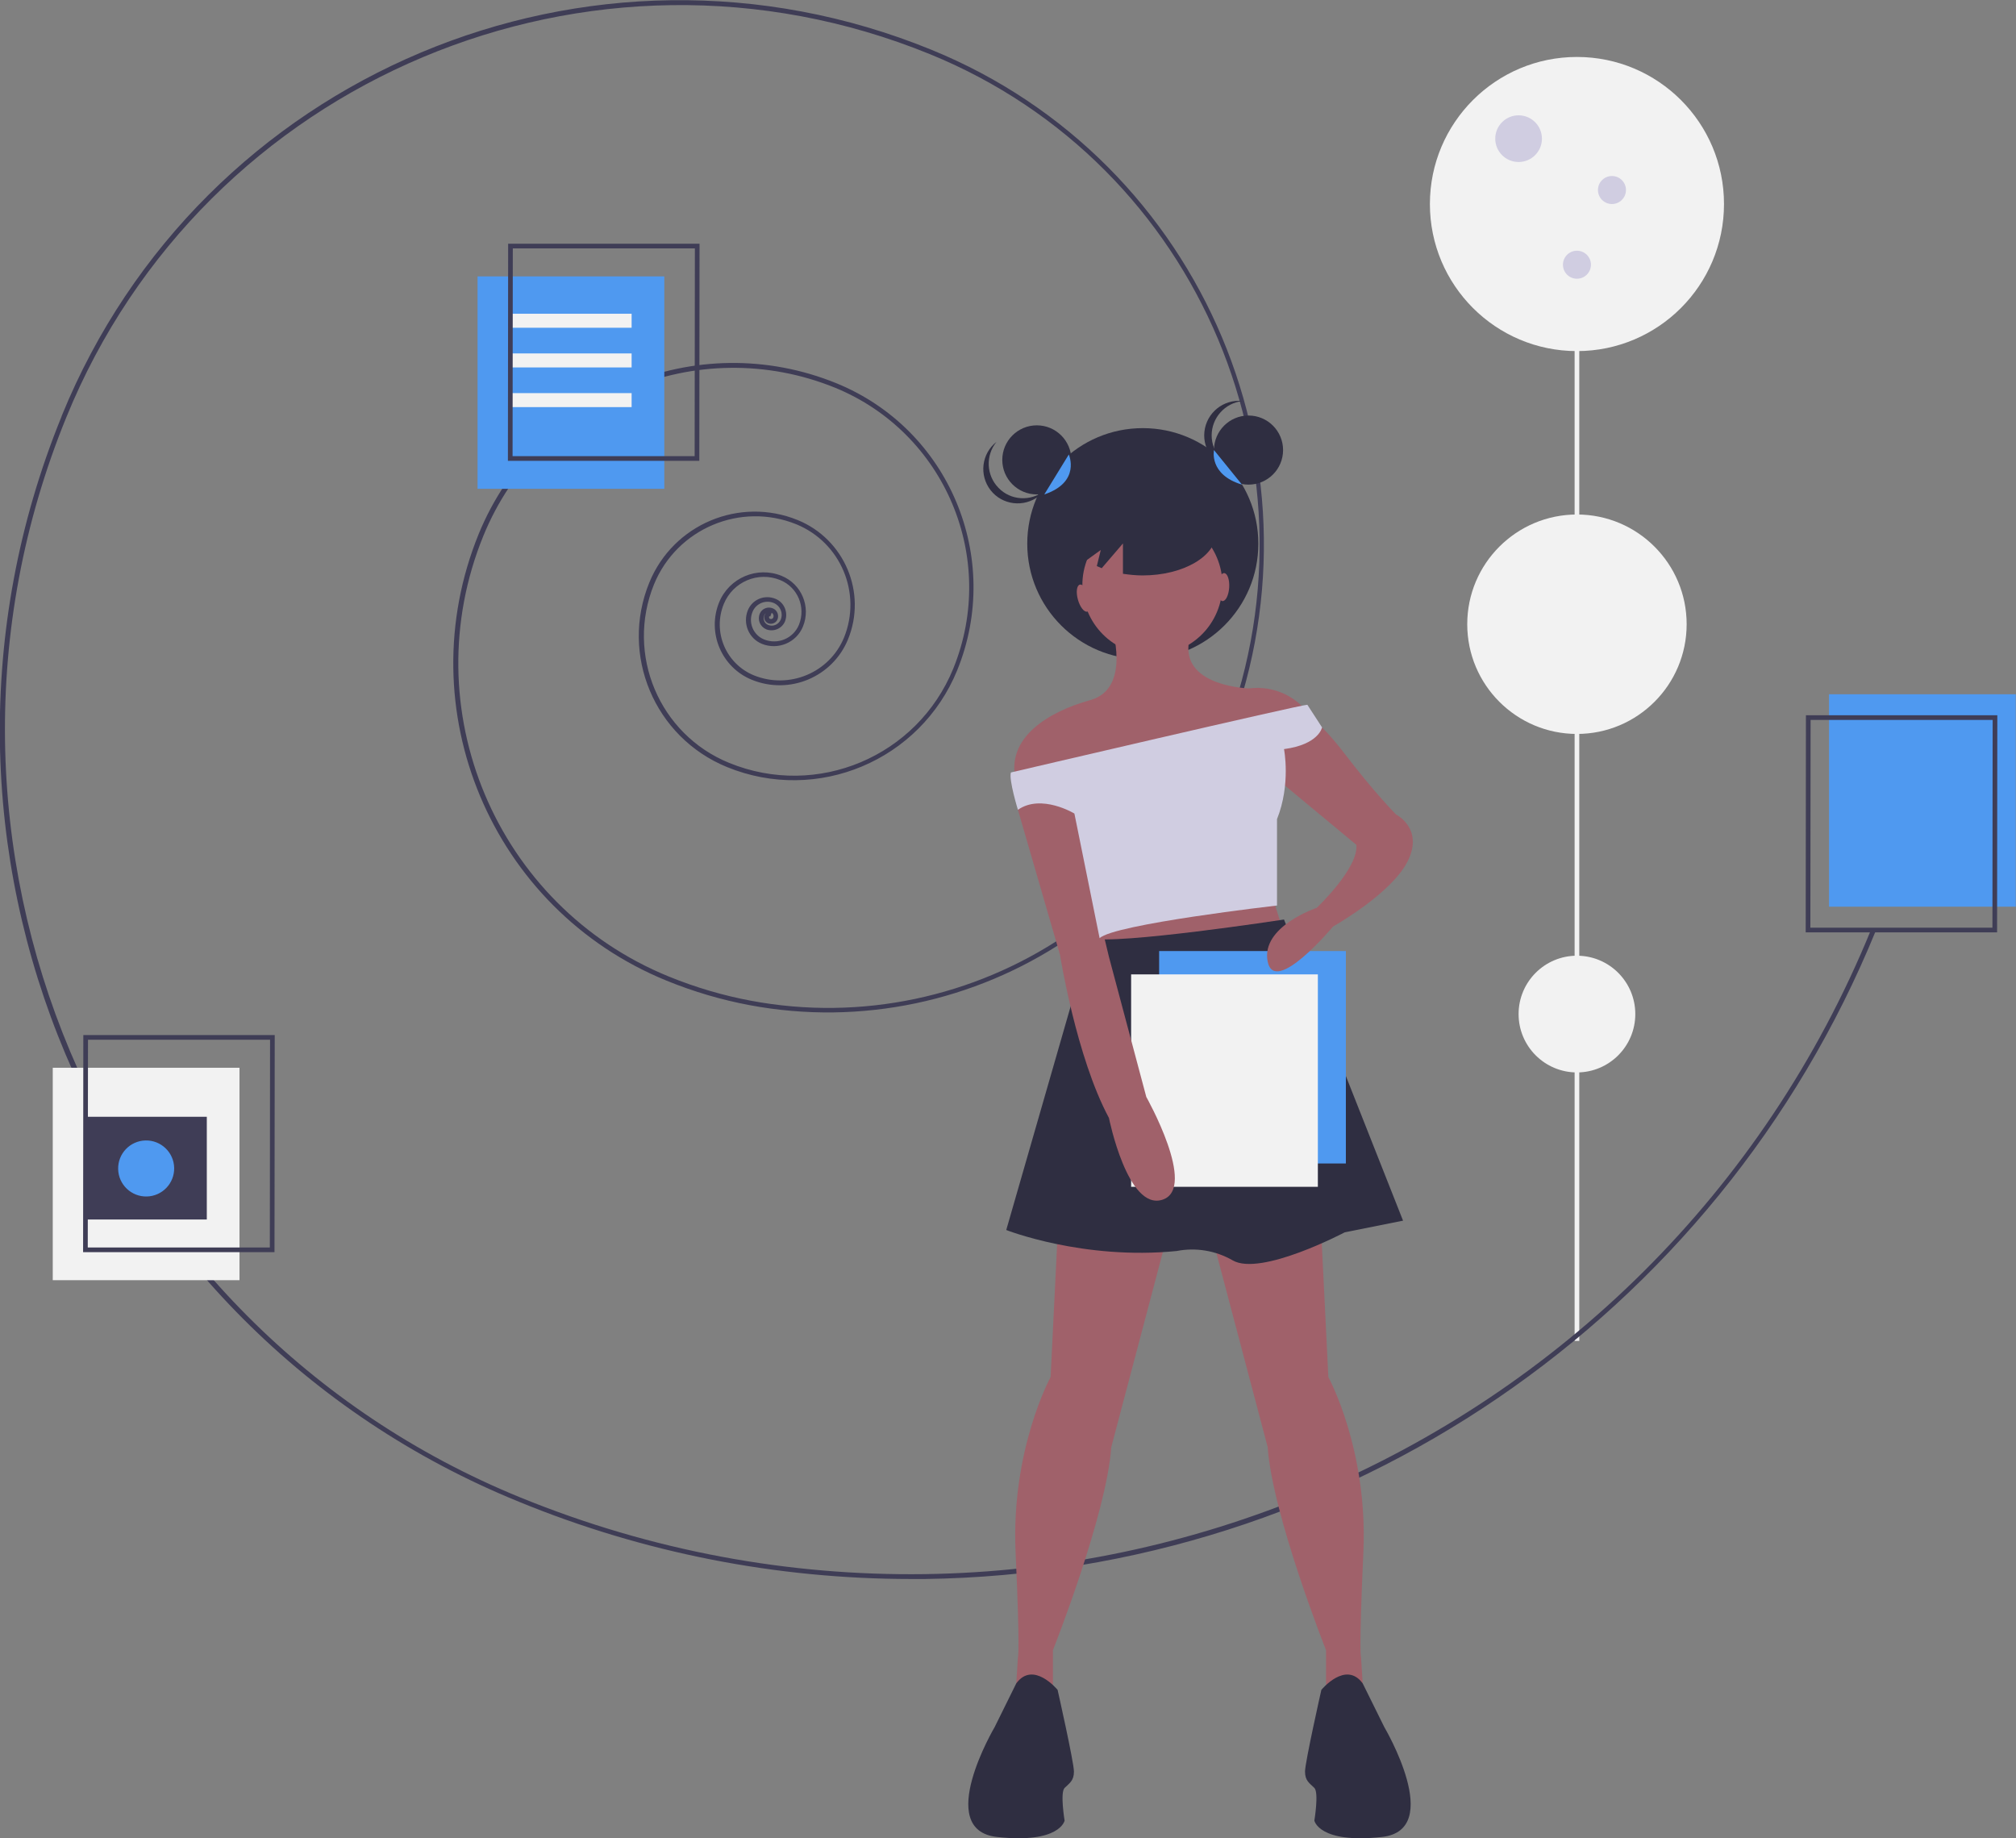 <?xml version="1.0" encoding="utf-8"?>
<!-- Generator: Adobe Illustrator 23.1.1, SVG Export Plug-In . SVG Version: 6.00 Build 0)  -->
<svg version="1.1" id="b75ffde3-65ff-4761-a8e9-ebaeba35e9db"
	 xmlns="http://www.w3.org/2000/svg" xmlns:xlink="http://www.w3.org/1999/xlink" x="0px" y="0px" viewBox="0 0 863.7 787.5"
	 style="enable-background:new 0 0 863.7 787.5;" xml:space="preserve">
<rect x="0" y="0" width="863.7" height="787.5" fill="#808080" stroke="none"/>
<style type="text/css">
	.st0{fill:#F2F2F2;}
	.st1{fill:#D0CDE1;}
	.st2{fill:#3F3D56;}
	.st3{fill:#2F2E41;}
	.st4{fill:#A0616A;}
	.st5{fill:#4F99F0;}
</style>
<title>cloud_docs</title>
<rect x="674.6" y="434.4" class="st0" width="2" height="140"/>
<rect x="674.6" y="281.4" class="st0" width="2" height="140"/>
<rect x="674.6" y="87.4" class="st0" width="2" height="140"/>
<circle class="st0" cx="675.6" cy="434.4" r="25"/>
<circle class="st0" cx="675.6" cy="267.4" r="47"/>
<circle class="st0" cx="675.6" cy="87.4" r="63"/>
<circle class="st1" cx="650.6" cy="59.4" r="10"/>
<circle class="st1" cx="690.6" cy="81.4" r="6"/>
<circle class="st1" cx="675.6" cy="113.4" r="6"/>
<path class="st2" d="M390.4,676.4c-57.7,0-114.8-11.2-168.1-33.1C39.8,569.1-47.9,361,26.3,178.6c0.1-0.2,0.1-0.4,0.2-0.6
	C86.1,31.9,252.9-38.3,399,21.3c0,0,0,0,0,0C516,69,572.2,202.6,524.5,319.6c-38.2,93.7-145.2,138.7-238.9,100.5c0,0,0,0,0,0
	c-75.1-30.6-111.1-116.3-80.5-191.4c0,0,0,0,0,0c24.6-60.1,93.2-89,153.3-64.5c48.2,19.7,71.3,74.7,51.7,122.9
	c-15.8,38.7-59.9,57.3-98.6,41.5c0,0,0,0,0,0c-31.1-12.7-46-48.1-33.3-79.1c0,0,0,0,0,0c10.2-24.9,38.6-36.9,63.6-26.7
	c20,8.2,29.7,31.1,21.5,51.1c-6.6,16.1-25,23.9-41.2,17.3c-13-5.3-19.3-20.2-14-33.2c4.3-10.5,16.3-15.6,26.8-11.3
	c8.5,3.5,12.6,13.2,9.1,21.7c-2.8,6.9-10.7,10.2-17.6,7.4c-5.6-2.3-8.3-8.7-6-14.4c1.9-4.6,7.1-6.8,11.8-4.9
	c3.8,1.5,5.6,5.9,4.1,9.7c-1.3,3.1-4.9,4.6-8,3.4c-2.6-1.1-3.9-4-2.8-6.7c0.9-2.2,3.4-3.2,5.6-2.3c1.9,0.8,2.7,2.9,2,4.7
	c-0.6,1.6-2.5,2.3-4,1.7c0,0,0,0,0,0c-1.4-0.6-2-2.1-1.5-3.5c0,0,0,0,0,0c0.1-0.3,0.3-0.6,0.5-0.8c-0.3,0.2-0.6,0.6-0.7,1
	c-0.6,1.6,0.1,3.4,1.7,4c2.1,0.9,4.5-0.2,5.4-2.3c1.1-2.8-0.2-5.9-3-7.1c-3.6-1.5-7.7,0.3-9.1,3.8c-1.9,4.6,0.3,9.9,4.9,11.8
	c5.9,2.4,12.6-0.4,15-6.3c3-7.5-0.5-16-8-19.1c-9.5-3.9-20.3,0.7-24.2,10.2c-4.9,12,0.9,25.7,12.9,30.6c15.1,6.1,32.4-1.1,38.6-16.2
	c7.7-19-1.4-40.7-20.4-48.5c-23.9-9.7-51.2,1.8-61,25.7c-12.2,30,2.2,64.3,32.2,76.5c0,0,0,0,0,0c37.7,15.4,80.6-2.7,96-40.4
	c19.2-47.2-3.5-101-50.6-120.3c-59.1-24-126.6,4.3-150.7,63.4c-30.2,74,5.4,158.6,79.4,188.8c92.7,37.8,198.5-6.7,236.3-99.4
	c0,0,0,0,0,0c47.3-116-8.4-248.4-124.4-295.7c0,0,0,0,0,0C253.4-35.9,87.4,33.9,28.4,178.8C-45.5,360,41.8,567.6,223,641.5
	c226.7,92.4,486.3-16.8,578.7-243.5l1.9,0.8C735.8,564.7,575.4,674,396.2,676.4C394.3,676.4,392.3,676.4,390.4,676.4z M329.8,264
	c0,0-0.1,0-0.1,0c-0.1,0-0.2,0.1-0.2,0.2c-0.1,0.3,0,0.7,0.4,0.9c0,0,0,0,0,0c0.6,0.2,1.2,0,1.4-0.6c0.3-0.8,0-1.6-0.7-2l-0.6,1.6
	C329.9,264,329.8,264,329.8,264z"/>
<circle class="st3" cx="489.6" cy="232.9" r="49.5"/>
<polygon class="st4" points="544.1,380.9 550.1,399.9 472.1,411.9 473.1,391.9 "/>
<path class="st4" d="M453.1,528.9l-3,61c0,0-17,31-15,75s1,45,1,45l-1,16l16,2v-21c0,0,23-58,25-87l23-87L453.1,528.9z"/>
<path class="st4" d="M566.1,528.9l3,61c0,0,17,31,15,75s-1,45-1,45l1,16l-16,2v-21c0,0-23-58-25-87l-23-87L566.1,528.9z"/>
<path class="st3" d="M550.1,393.9c0,0-72,11-83,8l-36,125c0,0,33,13,73,9c8.2-1.6,16.7-0.2,24,4c12,7,48-12,48-12l25-5L550.1,393.9z
	"/>
<rect x="496.6" y="407.4" class="st5" width="80" height="91"/>
<rect x="484.6" y="417.4" class="st0" width="80" height="91"/>
<path class="st4" d="M437.1,332.9l-1,14l18,62c0,0,7,44,21,70c0,0,8,40,23,35c15-5-7-44-7-44l-16-60l-19-79L437.1,332.9z"/>
<ellipse transform="matrix(0.29 -0.957 0.957 0.29 110.943 650.296)" class="st4" cx="493.6" cy="250.4" rx="30" ry="30"/>
<path class="st4" d="M476.1,267.9c0,0,9,27-9,32s-36,16-32,34l2,4l125-30c-5.6-9.3-16.2-14.4-27-13c0,0-27.8-0.7-25.9-18.9l-3.1-7.1
	L476.1,267.9z"/>
<path class="st4" d="M558.1,305.9c0,0,5,0,18,17s22,26,22,26s12,6,5,20s-32,28-32,28s-25,30-28,15s21-23,21-23s18-17,17-27l-41-34
	L558.1,305.9z"/>
<path class="st1" d="M433.1,330.9c0,0,124-29,127-29l6.3,9.7c0,0-1.3,7.3-16.3,9.3c0,0,3,15-3,30v37c0,0-70,8-76,14l-10.8-53.4
	c0,0-14.2-8.6-24.2-1.6C436.1,346.9,432.1,333.9,433.1,330.9z"/>
<path class="st3" d="M453.1,723.9c0,0-10.4-12.7-17.7-2.8l-9.3,18.8c0,0-26,44,1,47s29-7,29-7s-2-12,0-14s4-3,4-7
	S453.1,723.9,453.1,723.9z"/>
<path class="st3" d="M566.1,723.9c0,0,10.4-12.7,17.7-2.8l9.3,18.8c0,0,26,44-1,47s-29-7-29-7s2-12,0-14s-4-3-4-7
	S566.1,723.9,566.1,723.9z"/>
<circle class="st3" cx="444.2" cy="197" r="14.8"/>
<circle class="st3" cx="534.9" cy="192.8" r="14.8"/>
<path class="st3" d="M519.1,186.5c0-7.5,5.7-13.9,13.2-14.7c-8.1-0.9-15.4,5-16.3,13.1c-0.9,8.1,5,15.4,13.1,16.3
	c1.1,0.1,2.1,0.1,3.2,0C524.8,200.4,519.1,194,519.1,186.5z"/>
<path class="st3" d="M427.8,209c-5.3-5.4-5.6-13.9-0.9-19.7c-6.4,5-7.5,14.3-2.5,20.7c5,6.4,14.3,7.5,20.7,2.5
	c0.8-0.7,1.6-1.4,2.3-2.2C441.5,214.9,433,214.4,427.8,209z"/>
<path class="st3" d="M489.6,209.7c-17.5,0-31.6,8.3-31.6,18.4c0,4.6,2.8,8.7,7.5,11.9l6.1-4.4l-1.7,6.9c0.7,0.3,1.4,0.6,2.1,0.9
	l9.1-10.6v13c2.8,0.4,5.6,0.7,8.4,0.7c17.5,0,31.6-8.3,31.6-18.4S507,209.7,489.6,209.7z"/>
<path class="st5" d="M520.1,192.8c0,0-2.3,10.5,12,14.8"/>
<path class="st5" d="M457.9,194.7c0,0,5.3,11.8-10.5,17.1"/>
<ellipse transform="matrix(0.963 -0.27 0.27 0.963 -51.936 134.618)" class="st4" cx="464.1" cy="256.4" rx="2.5" ry="6"/>
<ellipse transform="matrix(6.147065e-02 -0.998 0.998 6.147065e-02 241.005 759.093)" class="st4" cx="524.1" cy="251.4" rx="6" ry="2.5"/>
<rect x="783.6" y="297.4" class="st5" width="80" height="91"/>
<rect x="204.6" y="118.4" class="st5" width="80" height="91"/>
<path class="st2" d="M855.6,399.4l-82,0l0.1-93l82,0L855.6,399.4z M775.6,397.4l78,0l0.1-89l-78,0L775.6,397.4z"/>
<rect x="218.6" y="134.4" class="st0" width="52" height="6"/>
<rect x="218.6" y="151.4" class="st0" width="52" height="6"/>
<rect x="218.6" y="168.4" class="st0" width="52" height="6"/>
<path class="st2" d="M299.6,197.4l-82,0l0.1-93l82,0L299.6,197.4z M219.6,195.4l78,0l0.1-89l-78,0L219.6,195.4z"/>
<rect x="22.6" y="457.4" class="st0" width="80" height="91"/>
<rect x="36.6" y="478.4" class="st2" width="52" height="44"/>
<path class="st2" d="M117.6,536.4l-82,0l0.1-93l82,0L117.6,536.4z M37.6,534.4l78,0l0.1-89l-78,0L37.6,534.4z"/>
<ellipse transform="matrix(1 -2.378936e-02 2.378936e-02 1 -11.886 1.632)" class="st5" cx="62.6" cy="500.4" rx="12" ry="12"/>
</svg>
